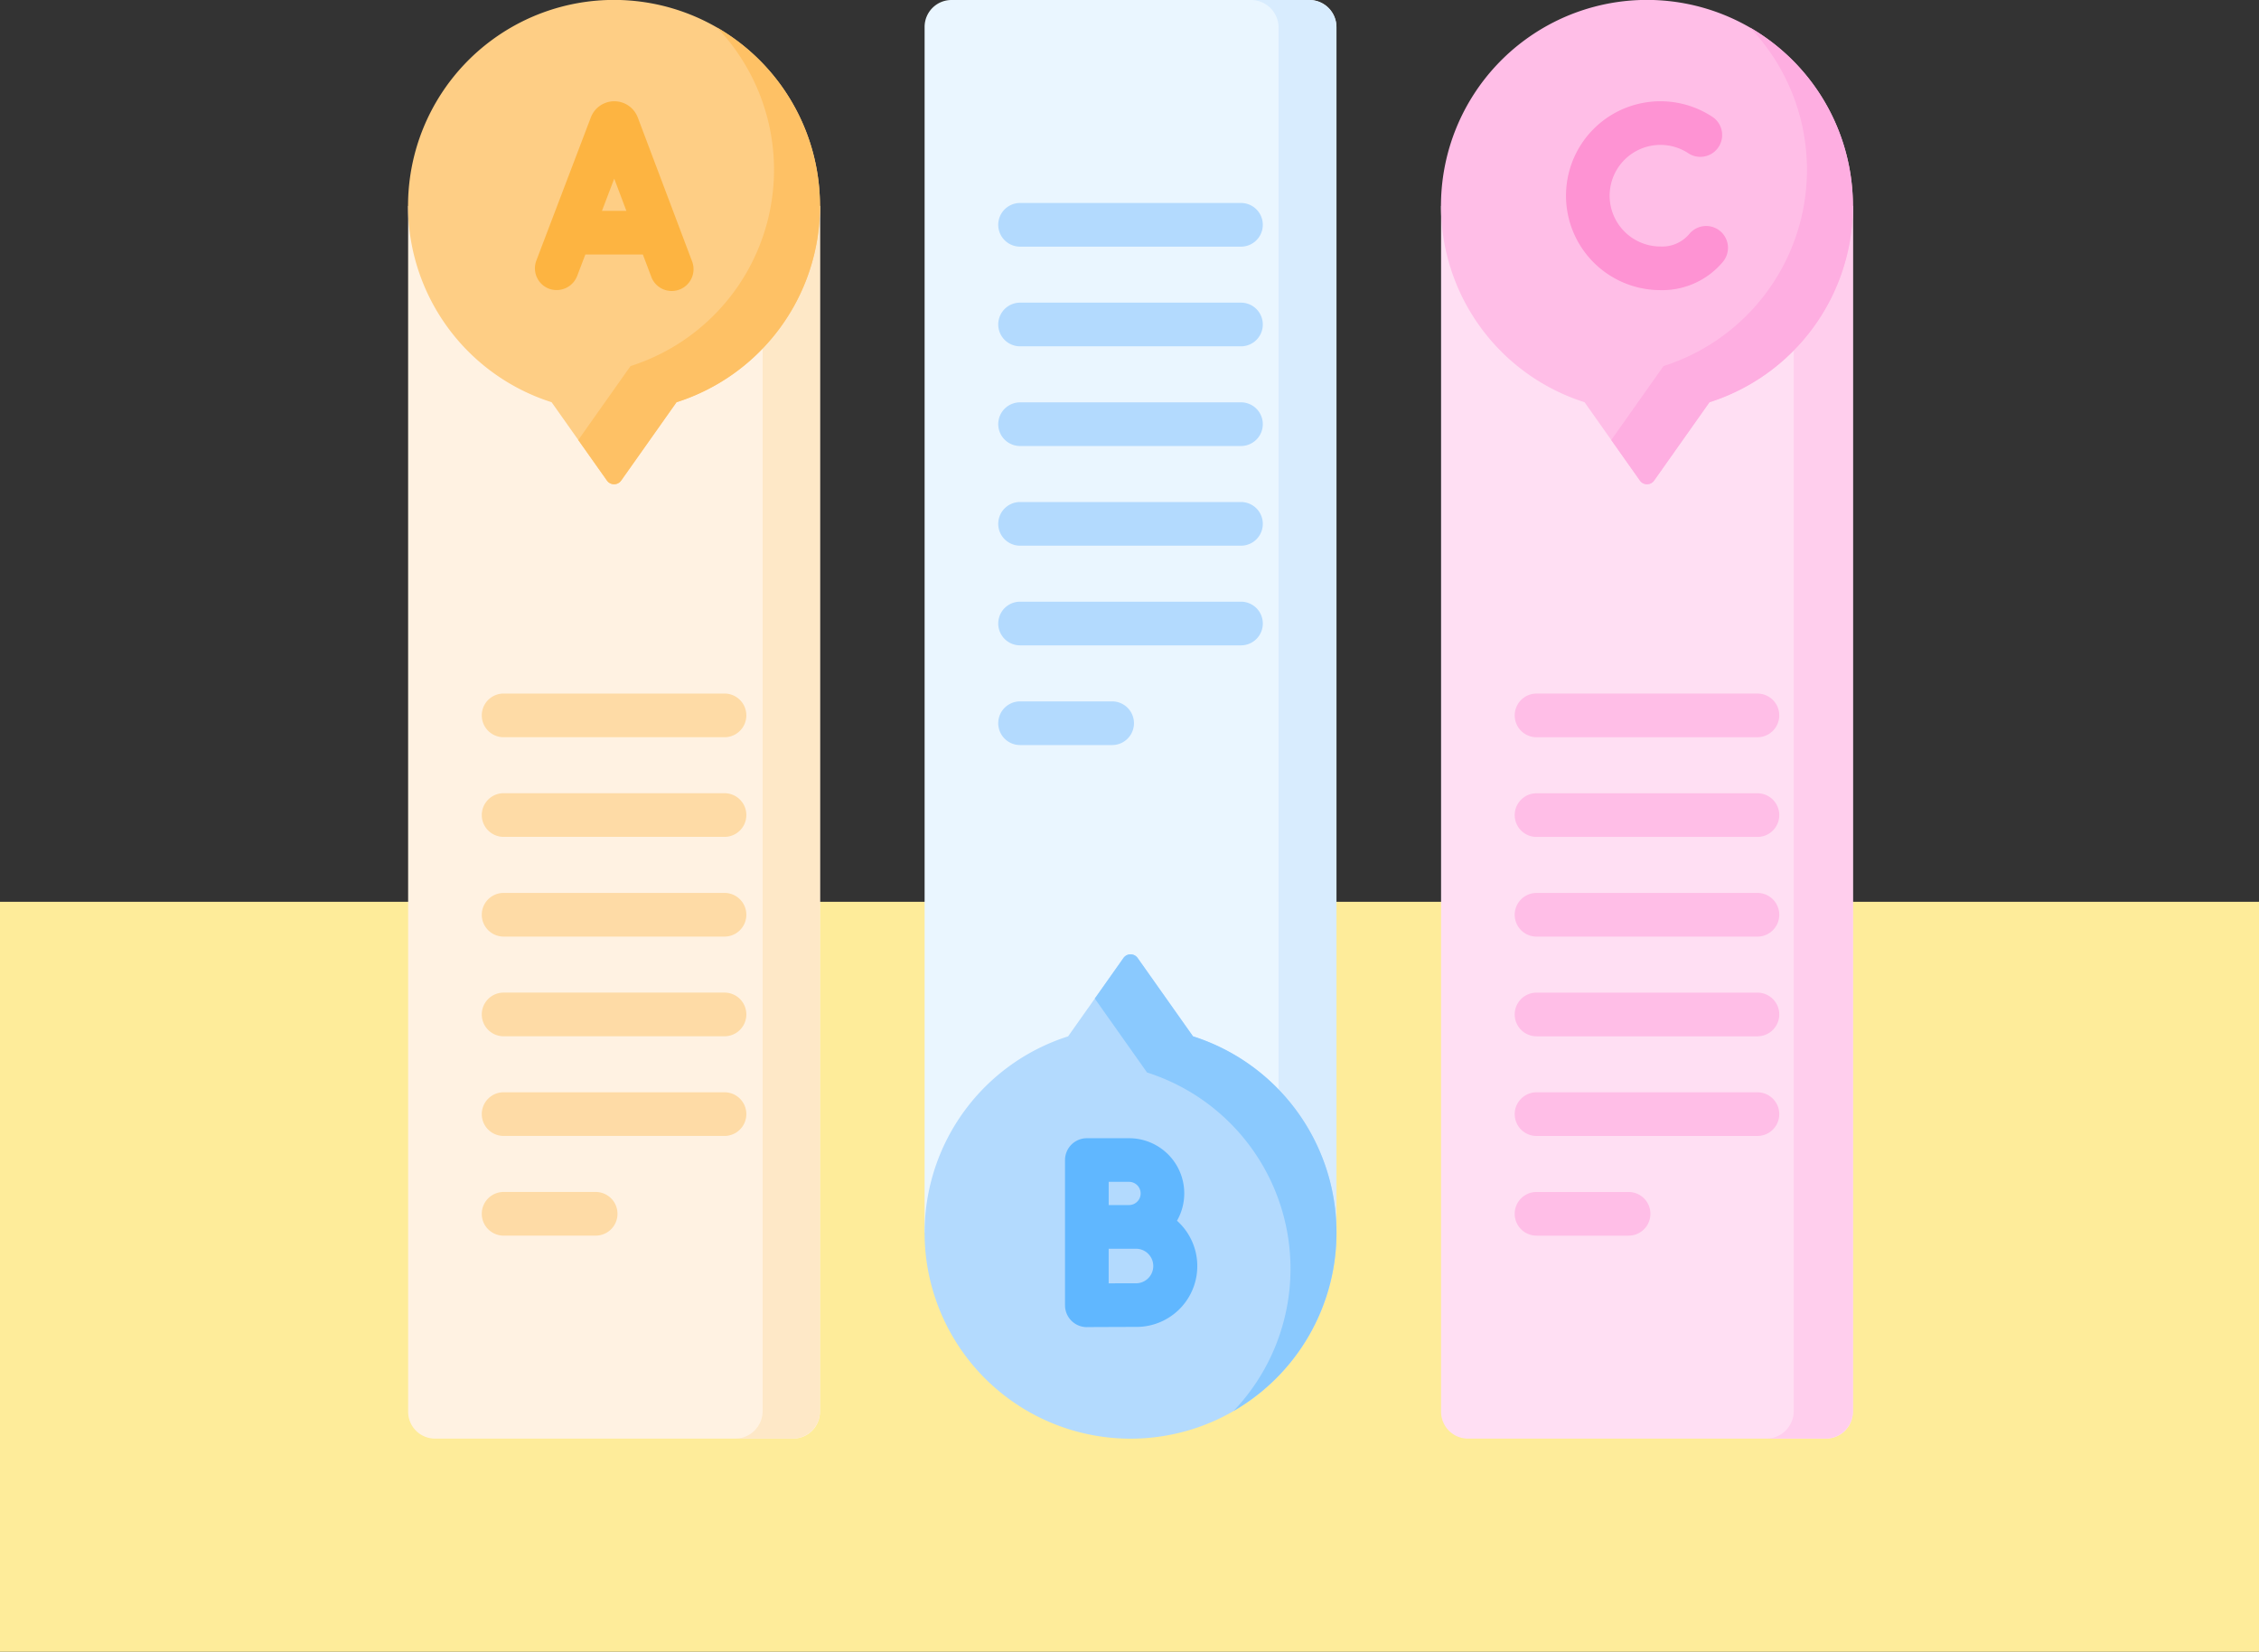 <svg xmlns="http://www.w3.org/2000/svg" width="238" height="174" viewBox="0 0 238 174">
  <rect x="0" y="0" width="238" height="174" fill="#333333" stroke="none"/>
  <g id="_132" data-name="132" transform="translate(-1077 -10182)">
    <rect id="Rectángulo_5394" data-name="Rectángulo 5394" width="238" height="79" transform="translate(1077 10277)" fill="#feec9a"/>
    <g id="elementos" transform="translate(1120 10182)">
      <g id="Grupo_53783" data-name="Grupo 53783" transform="translate(0 0)">
        <path id="Trazado_101051" data-name="Trazado 101051" d="M406.61,203.954H368.883a2.832,2.832,0,0,1-2.832-2.831V74.1h43.39V201.122A2.831,2.831,0,0,1,406.61,203.954Z" transform="translate(-257.225 -52.408)" fill="#ffdff3"/>
        <path id="Trazado_101052" data-name="Trazado 101052" d="M490.405,74.105V201.05a2.9,2.9,0,0,1-2.9,2.905h-6.234a2.9,2.9,0,0,0,2.9-2.905V74.105Z" transform="translate(-338.189 -52.409)" fill="#ffceed"/>
        <path id="Trazado_101053" data-name="Trazado 101053" d="M185.856,1.129h37.727a2.831,2.831,0,0,1,2.831,2.831V130.979H183.024V3.961a2.832,2.832,0,0,1,2.832-2.832Z" transform="translate(-128.611 -1.129)" fill="#eaf6ff"/>
        <path id="Trazado_101054" data-name="Trazado 101054" d="M307.7,4.033V130.978h-6.1V4.033A2.906,2.906,0,0,0,298.7,1.128h6.1A2.907,2.907,0,0,1,307.7,4.033Z" transform="translate(-209.895 -1.128)" fill="#d8ecfe"/>
        <path id="Trazado_101055" data-name="Trazado 101055" d="M40.559,203.954H2.831A2.831,2.831,0,0,1,0,201.122V74.1H43.391V201.122A2.832,2.832,0,0,1,40.559,203.954Z" transform="translate(0 -52.408)" fill="#fff2e2"/>
        <path id="Trazado_101056" data-name="Trazado 101056" d="M124.811,74.105V201.05a2.9,2.9,0,0,1-2.9,2.905H115.87a2.9,2.9,0,0,0,2.9-2.905V74.105Z" transform="translate(-81.422 -52.409)" fill="#fee8c7"/>
        <path id="Trazado_101057" data-name="Trazado 101057" d="M43.39,22.824A21.7,21.7,0,1,0,15.116,43.5l5.831,8.252a.914.914,0,0,0,1.494,0L28.273,43.5A21.7,21.7,0,0,0,43.39,22.824Z" transform="translate(0 -1.129)" fill="#fece85"/>
        <path id="Trazado_101058" data-name="Trazado 101058" d="M85.765,29.691A21.7,21.7,0,0,1,70.651,50.368l-5.832,8.252a.915.915,0,0,1-1.494,0L60.3,54.347l5.506-7.789A21.7,21.7,0,0,0,74.922,10.9,21.687,21.687,0,0,1,85.765,29.691Z" transform="translate(-42.376 -7.995)" fill="#fec165"/>
        <path id="Trazado_101059" data-name="Trazado 101059" d="M183.025,368.6A21.7,21.7,0,1,0,211.3,347.927l-5.831-8.252a.914.914,0,0,0-1.494,0l-5.832,8.252A21.7,21.7,0,0,0,183.025,368.6Z" transform="translate(-128.612 -238.754)" fill="#b3dafe"/>
        <path id="Trazado_101060" data-name="Trazado 101060" d="M268.795,368.6a21.7,21.7,0,0,0-15.114-20.678l-5.832-8.252a.915.915,0,0,0-1.494,0l-3.021,4.274,5.506,7.789a21.7,21.7,0,0,1,9.112,35.658A21.687,21.687,0,0,0,268.795,368.6Z" transform="translate(-170.991 -238.754)" fill="#8ac9fe"/>
        <path id="Trazado_101061" data-name="Trazado 101061" d="M409.441,22.824A21.7,21.7,0,1,0,381.168,43.5L387,51.754a.914.914,0,0,0,1.494,0l5.831-8.252a21.7,21.7,0,0,0,15.117-20.677Z" transform="translate(-257.225 -1.129)" fill="#ffbee7"/>
        <path id="Trazado_101062" data-name="Trazado 101062" d="M451.82,29.69a21.7,21.7,0,0,1-15.114,20.678l-5.832,8.252a.915.915,0,0,1-1.494,0l-3.021-4.274,5.506-7.789A21.7,21.7,0,0,0,440.977,10.9,21.687,21.687,0,0,1,451.82,29.69Z" transform="translate(-299.603 -7.994)" fill="#feaee1"/>
        <path id="Trazado_101063" data-name="Trazado 101063" d="M55.763,38.713c-.008-.021-.016-.042-.025-.062a2.645,2.645,0,0,0-4.894,0l-.021.053L45.079,53.79a2.3,2.3,0,0,0,1.33,2.966,2.324,2.324,0,0,0,2.966-1.33l.867-2.276H56.3l.857,2.27a2.3,2.3,0,1,0,4.3-1.623Zm-3.771,9.841,1.292-3.392,1.28,3.392Z" transform="translate(-31.571 -26.343)" fill="#fdb441"/>
        <g id="Grupo_53782" data-name="Grupo 53782" transform="translate(7.76 73.063)">
          <path id="Trazado_101064" data-name="Trazado 101064" d="M28.4,251.482H51.674a2.3,2.3,0,0,0,0-4.6H28.4a2.3,2.3,0,0,0,0,4.6Z" transform="translate(-26.102 -246.885)" fill="#fedba6"/>
          <path id="Trazado_101065" data-name="Trazado 101065" d="M28.4,286.8H51.674a2.3,2.3,0,1,0,0-4.6H28.4a2.3,2.3,0,1,0,0,4.6Z" transform="translate(-26.102 -271.705)" fill="#fedba6"/>
          <path id="Trazado_101066" data-name="Trazado 101066" d="M28.4,322.124H51.674a2.3,2.3,0,0,0,0-4.6H28.4a2.3,2.3,0,0,0,0,4.6Z" transform="translate(-26.102 -296.525)" fill="#fedba6"/>
          <path id="Trazado_101067" data-name="Trazado 101067" d="M28.4,357.445H51.674a2.3,2.3,0,1,0,0-4.6H28.4a2.3,2.3,0,1,0,0,4.6Z" transform="translate(-26.102 -321.345)" fill="#fedba6"/>
          <path id="Trazado_101068" data-name="Trazado 101068" d="M28.4,392.766H51.674a2.3,2.3,0,0,0,0-4.6H28.4a2.3,2.3,0,0,0,0,4.6Z" transform="translate(-26.102 -346.166)" fill="#fedba6"/>
          <path id="Trazado_101069" data-name="Trazado 101069" d="M28.4,428.087h9.7a2.3,2.3,0,1,0,0-4.6H28.4a2.3,2.3,0,1,0,0,4.6Z" transform="translate(-26.102 -370.986)" fill="#fedba6"/>
        </g>
      </g>
      <path id="Trazado_101070" data-name="Trazado 101070" d="M426.57,50.689a2.3,2.3,0,0,0-3.238.282,3.731,3.731,0,0,1-3.059,1.339,5.351,5.351,0,1,1,2.99-9.789,2.3,2.3,0,0,0,2.573-3.809,9.948,9.948,0,1,0-5.563,18.195,8.32,8.32,0,0,0,6.579-2.979,2.3,2.3,0,0,0-.281-3.238Z" transform="translate(-288.336 -26.344)" fill="#fe93d3"/>
      <g id="Grupo_53784" data-name="Grupo 53784" transform="translate(116.586 73.063)">
        <path id="Trazado_101071" data-name="Trazado 101071" d="M417.725,246.886H394.451a2.3,2.3,0,0,0,0,4.6h23.273a2.3,2.3,0,1,0,0-4.6Z" transform="translate(-392.153 -246.886)" fill="#ffbee7"/>
        <path id="Trazado_101072" data-name="Trazado 101072" d="M417.725,282.207H394.451a2.3,2.3,0,0,0,0,4.6h23.273a2.3,2.3,0,1,0,0-4.6Z" transform="translate(-392.153 -271.706)" fill="#ffbee7"/>
        <path id="Trazado_101073" data-name="Trazado 101073" d="M417.725,317.528H394.451a2.3,2.3,0,0,0,0,4.6h23.273a2.3,2.3,0,1,0,0-4.6Z" transform="translate(-392.153 -296.526)" fill="#ffbee7"/>
        <path id="Trazado_101074" data-name="Trazado 101074" d="M417.725,352.849H394.451a2.3,2.3,0,0,0,0,4.6h23.273a2.3,2.3,0,1,0,0-4.6Z" transform="translate(-392.153 -321.346)" fill="#ffbee7"/>
        <path id="Trazado_101075" data-name="Trazado 101075" d="M417.725,388.17H394.451a2.3,2.3,0,0,0,0,4.6h23.273a2.3,2.3,0,1,0,0-4.6Z" transform="translate(-392.153 -346.167)" fill="#ffbee7"/>
        <path id="Trazado_101076" data-name="Trazado 101076" d="M404.149,423.491h-9.7a2.3,2.3,0,0,0,0,4.6h9.7a2.3,2.3,0,0,0,0-4.6Z" transform="translate(-392.153 -370.987)" fill="#ffbee7"/>
      </g>
      <path id="Trazado_101077" data-name="Trazado 101077" d="M235.088,424.331h.01s4.084-.018,5.21-.018a6.407,6.407,0,0,0,4.277-11.185,5.81,5.81,0,0,0-5.053-8.692h-4.444a2.3,2.3,0,0,0-2.3,2.3v15.3a2.3,2.3,0,0,0,2.3,2.3Zm5.22-4.615c-.546,0-1.786,0-2.922.009v-3.646l.567,0h2.355a1.82,1.82,0,0,1,0,3.639Zm-.776-10.684a1.222,1.222,0,0,1,0,2.444l-1.577,0h-.568v-2.448Z" transform="translate(-163.581 -284.533)" fill="#60b7ff"/>
      <path id="Trazado_101078" data-name="Trazado 101078" d="M234.7,73.049H211.426a2.3,2.3,0,1,0,0,4.6H234.7a2.3,2.3,0,1,0,0-4.6Z" transform="translate(-146.955 -51.667)" fill="#b3dafe"/>
      <path id="Trazado_101079" data-name="Trazado 101079" d="M234.7,108.369H211.426a2.3,2.3,0,1,0,0,4.6H234.7a2.3,2.3,0,1,0,0-4.6Z" transform="translate(-146.955 -76.487)" fill="#b3dafe"/>
      <path id="Trazado_101080" data-name="Trazado 101080" d="M234.7,143.69H211.426a2.3,2.3,0,1,0,0,4.6H234.7a2.3,2.3,0,1,0,0-4.6Z" transform="translate(-146.955 -101.307)" fill="#b3dafe"/>
      <path id="Trazado_101081" data-name="Trazado 101081" d="M234.7,179.011H211.426a2.3,2.3,0,1,0,0,4.6H234.7a2.3,2.3,0,1,0,0-4.6Z" transform="translate(-146.955 -126.127)" fill="#b3dafe"/>
      <path id="Trazado_101082" data-name="Trazado 101082" d="M237,216.63a2.3,2.3,0,0,0-2.3-2.3H211.425a2.3,2.3,0,1,0,0,4.6H234.7A2.3,2.3,0,0,0,237,216.63Z" transform="translate(-146.954 -150.947)" fill="#b3dafe"/>
      <path id="Trazado_101083" data-name="Trazado 101083" d="M211.425,249.653a2.3,2.3,0,0,0,0,4.6h9.7a2.3,2.3,0,1,0,0-4.6Z" transform="translate(-146.954 -175.767)" fill="#b3dafe"/>
    </g>
  </g>
</svg>
